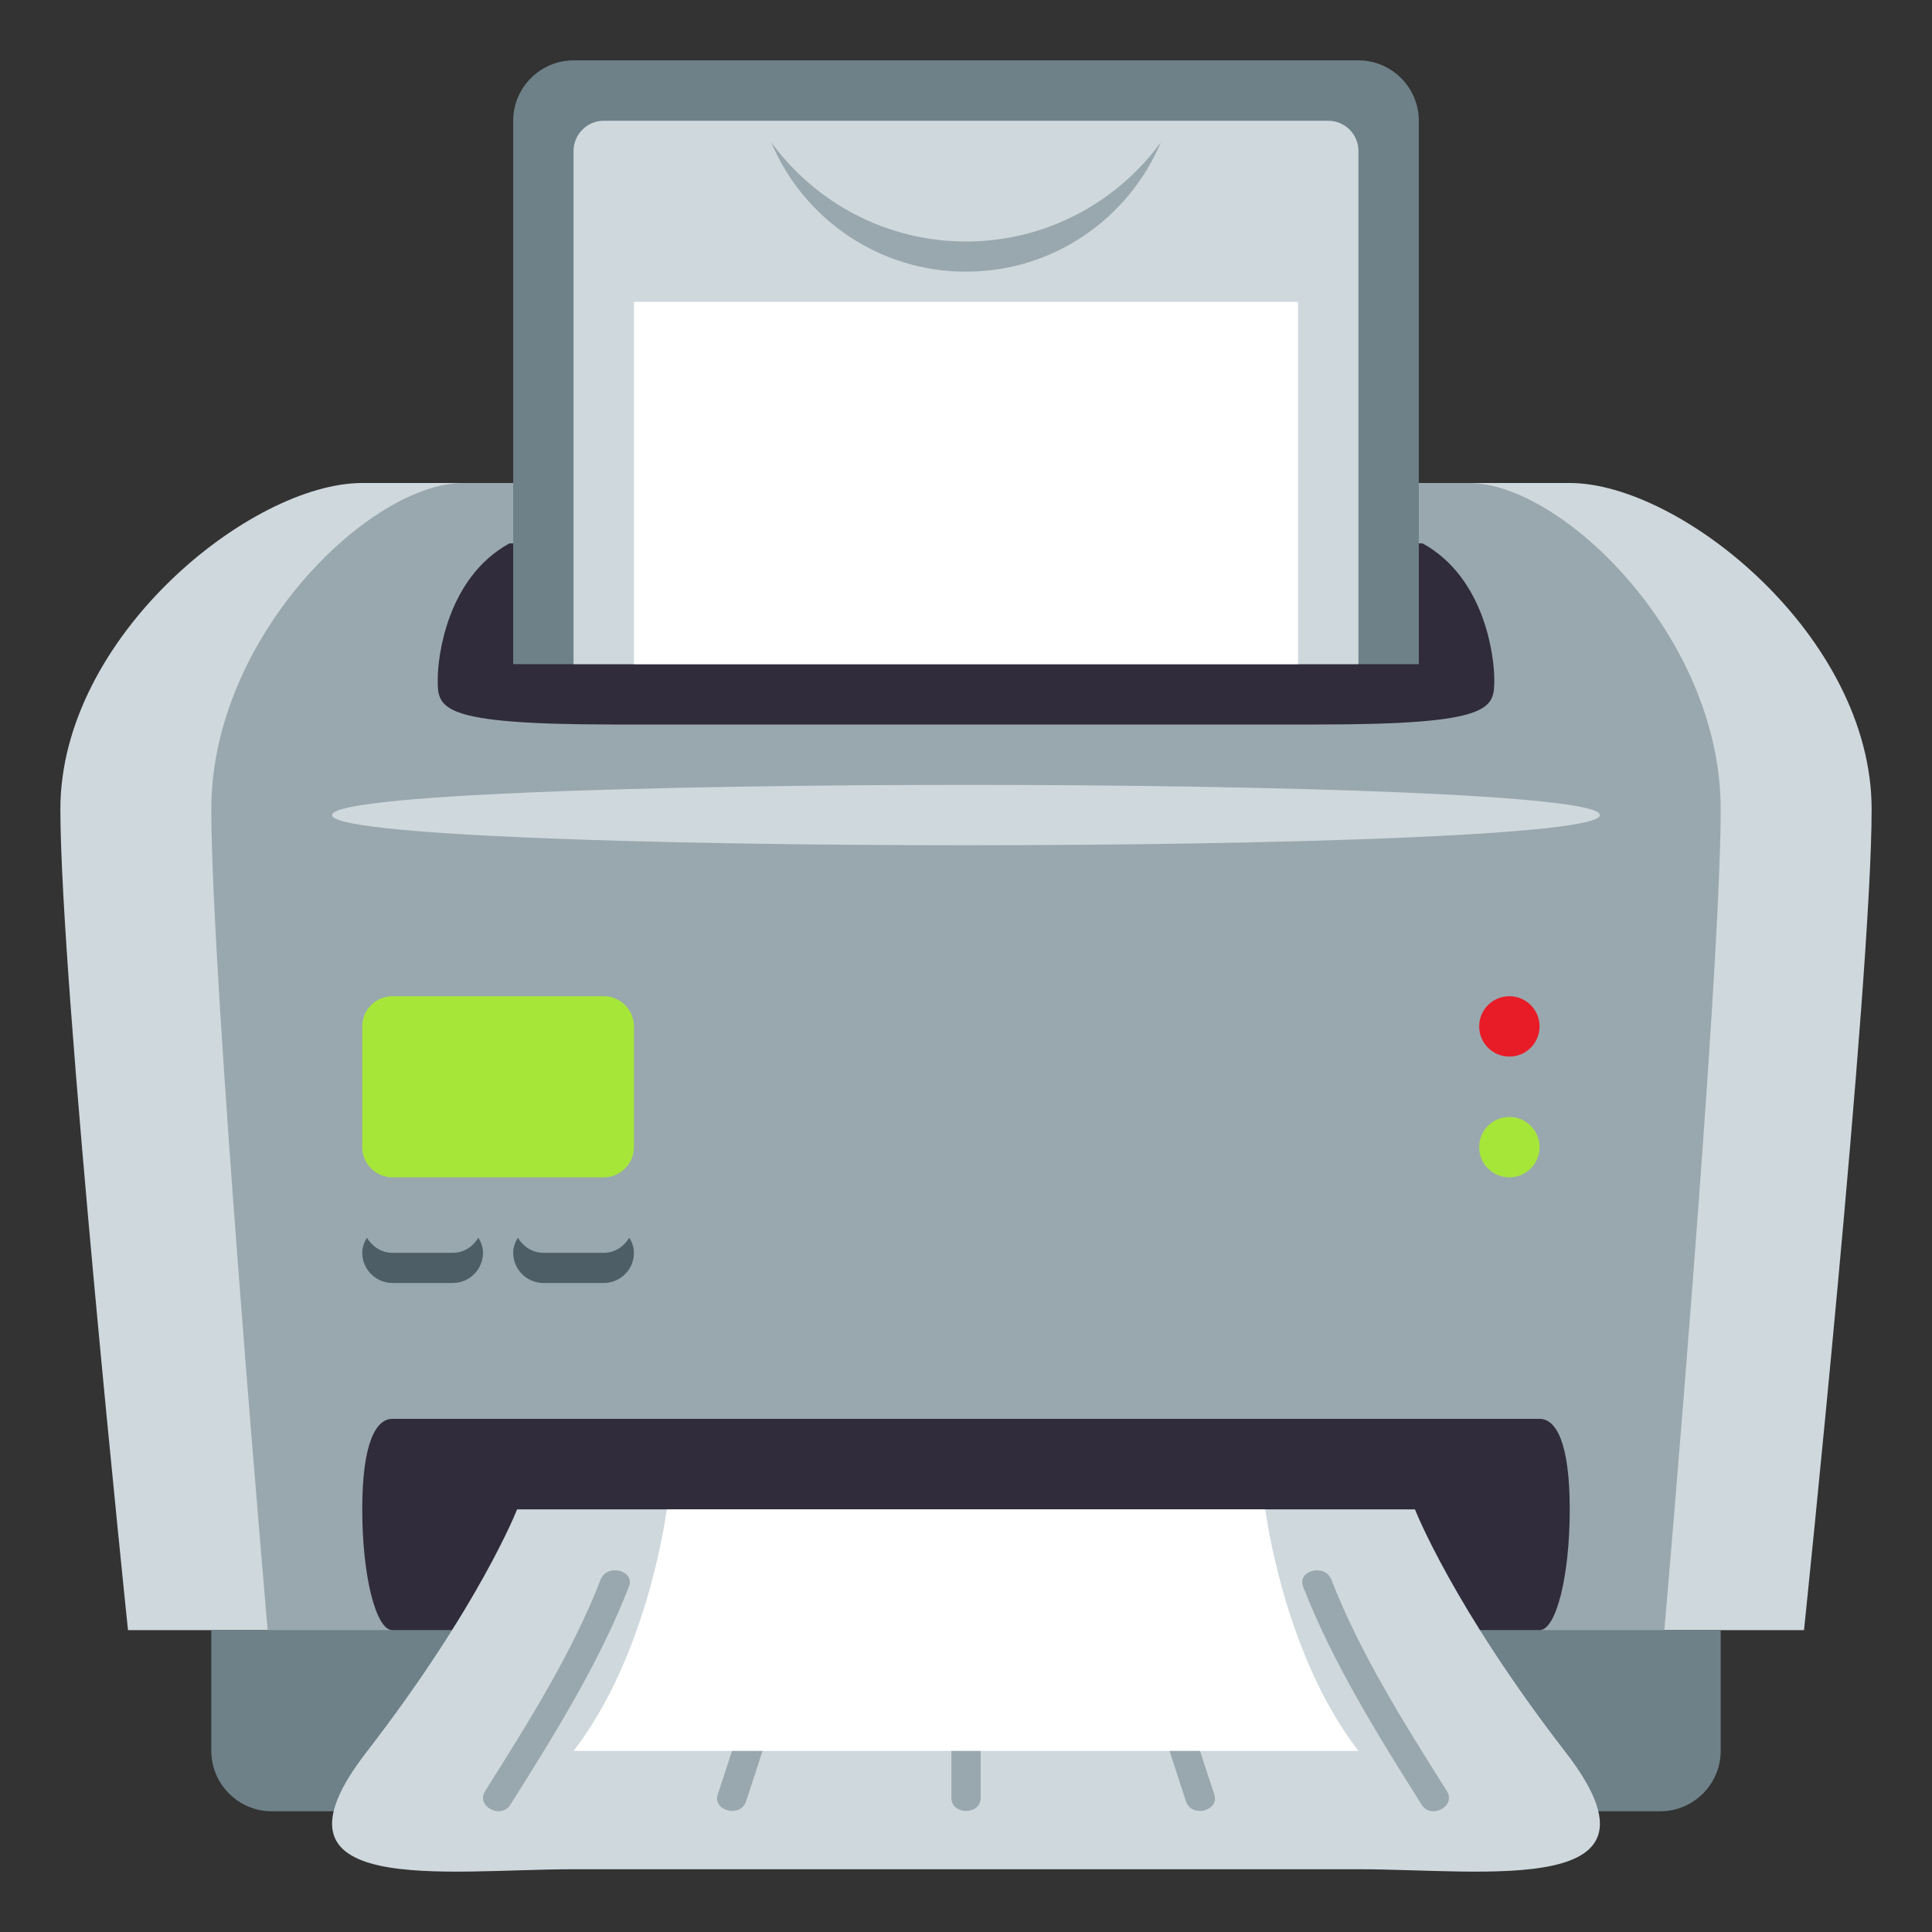 <?xml version="1.0" encoding="utf-8"?>
<!-- Generator: Adobe Illustrator 15.0.0, SVG Export Plug-In . SVG Version: 6.00 Build 0)  -->
<!DOCTYPE svg PUBLIC "-//W3C//DTD SVG 1.1//EN" "http://www.w3.org/Graphics/SVG/1.1/DTD/svg11.dtd">
<svg version="1.1" id="Layer_1" xmlns="http://www.w3.org/2000/svg" xmlns:xlink="http://www.w3.org/1999/xlink" x="0px" y="0px"
	 width="64px" height="64px" viewBox="0 0 64 64" enable-background="new 0 0 64 64" xml:space="preserve">
<rect x="0" y="0" width="64" height="64" fill="#333333" stroke="none"/>
<path fill="#CFD8DD" d="M52,16c-10,0-30,0-40,0C8.32,16,2,21.088,2,26.806c0,5.717,2.24,27.195,2.24,27.195h55.52
	c0,0,2.24-21.478,2.24-27.195C62,21.088,55.682,16,52,16z"/>
<path fill="#6E8189" d="M7,54.001v4c0,1.1,0.9,2,2,2h46c1.1,0,2-0.9,2-2v-4H7z"/>
<path fill="#99A8AE" d="M48.666,16c-8.332,0-24.999,0-33.332,0C12.267,16,7,21.088,7,26.806c0,5.717,1.867,27.195,1.867,27.195
	h46.266c0,0,1.867-21.478,1.867-27.195C57,21.088,51.734,16,48.666,16z"/>
<path fill="#302C3B" d="M52,50.001c0,2.199-0.449,4-1,4H13c-0.549,0-1-1.801-1-4l0,0c0-2.199,0.451-3,1-3h38
	C51.551,47.001,52,47.802,52,50.001L52,50.001z"/>
<path fill="#CFD8DD" d="M51.865,58.048c-3.744-4.842-4.992-8.047-4.992-8.047H17.129c0,0-1.249,3.205-4.994,8.047
	c-3.744,4.843,2.622,3.873,6.865,3.873h26C49.244,61.921,55.609,62.891,51.865,58.048z"/>
<path fill="#99A8AE" d="M19.898,52.323c-0.95,2.449-2.419,4.771-3.829,7.012c-0.313,0.498,0.524,0.945,0.837,0.449
	c1.454-2.309,2.947-4.701,3.928-7.225C21.044,52.019,20.106,51.786,19.898,52.323L19.898,52.323z"/>
<path fill="#99A8AE" d="M25.716,52.323c-0.39,2.412-1.171,4.791-1.938,7.117c-0.183,0.551,0.754,0.785,0.934,0.236
	c0.77-2.326,1.551-4.705,1.939-7.117C26.742,51.999,25.807,51.757,25.716,52.323L25.716,52.323z"/>
<path fill="#99A8AE" d="M37.35,52.56c0.391,2.412,1.172,4.791,1.939,7.117c0.182,0.549,1.117,0.314,0.936-0.236
	c-0.77-2.326-1.551-4.705-1.939-7.117C38.193,51.757,37.26,51.999,37.35,52.56L37.35,52.56z"/>
<path fill="#99A8AE" d="M43.168,52.56c0.979,2.523,2.473,4.916,3.926,7.225c0.313,0.496,1.15,0.049,0.838-0.449
	c-1.41-2.24-2.879-4.563-3.83-7.012C43.895,51.786,42.957,52.019,43.168,52.56L43.168,52.56z"/>
<path fill="#99A8AE" d="M31.516,52.44c0,2.373,0,4.746,0,7.119c0,0.574,0.969,0.574,0.969,0c0-2.373,0-4.746,0-7.119
	C32.484,51.868,31.516,51.868,31.516,52.44L31.516,52.44z"/>
<path fill="#302C3B" d="M16.875,18c-2.072,1.14-2.375,3.761-2.375,4.501c0,0.962,0,1.499,5.836,1.499c5.828,0,17.5,0,23.328,0
	c5.836,0,5.836-0.537,5.836-1.499c0-0.74-0.303-3.361-2.375-4.501H16.875z"/>
<path fill="#6E8189" d="M45,2H19c-1.1,0-2,0.899-2,2v18h30V4C47,2.899,46.1,2,45,2z"/>
<path fill="#CFD8DD" d="M44,4H20c-0.549,0-1,0.45-1,1v17h26V5C45,4.45,44.551,4,44,4z"/>
<path fill="#99A8AE" d="M32,8c-2.654,0-4.998-1.298-6.453-3.287C26.605,7.231,29.096,9,32,9s5.395-1.769,6.455-4.287
	C37,6.702,34.654,8,32,8z"/>
<rect x="21" y="10" fill="#FFFFFF" width="22" height="12"/>
<path fill="#CFD8DD" d="M53,27c0,1.333-42,1.333-42,0S53,25.667,53,27z"/>
<circle fill="#E81C27" cx="50" cy="34.001" r="1"/>
<circle fill="#A6E639" cx="50" cy="38.001" r="1"/>
<path fill="#FFFFFF" d="M41.916,50.001h-19.83c0,0-0.589,4.771-3.086,8h26C42.504,54.772,41.916,50.001,41.916,50.001z"/>
<path fill="#A6E639" d="M21,38.001c0,0.55-0.449,1-1,1h-7c-0.549,0-1-0.45-1-1v-4c0-0.55,0.451-1,1-1h7c0.551,0,1,0.45,1,1V38.001z"
	/>
<path fill="#4E5E67" d="M13,41.501h2c0.365,0,0.671-0.207,0.846-0.5c0.09,0.148,0.154,0.314,0.154,0.5c0,0.549-0.449,1-1,1h-2
	c-0.549,0-1-0.451-1-1c0-0.186,0.066-0.352,0.154-0.5C12.33,41.294,12.637,41.501,13,41.501z"/>
<path fill="#4E5E67" d="M18,41.501h2c0.365,0,0.671-0.207,0.846-0.5c0.09,0.148,0.154,0.314,0.154,0.5c0,0.549-0.449,1-1,1h-2
	c-0.549,0-1-0.451-1-1c0-0.186,0.066-0.352,0.154-0.5C17.33,41.294,17.637,41.501,18,41.501z"/>
</svg>
